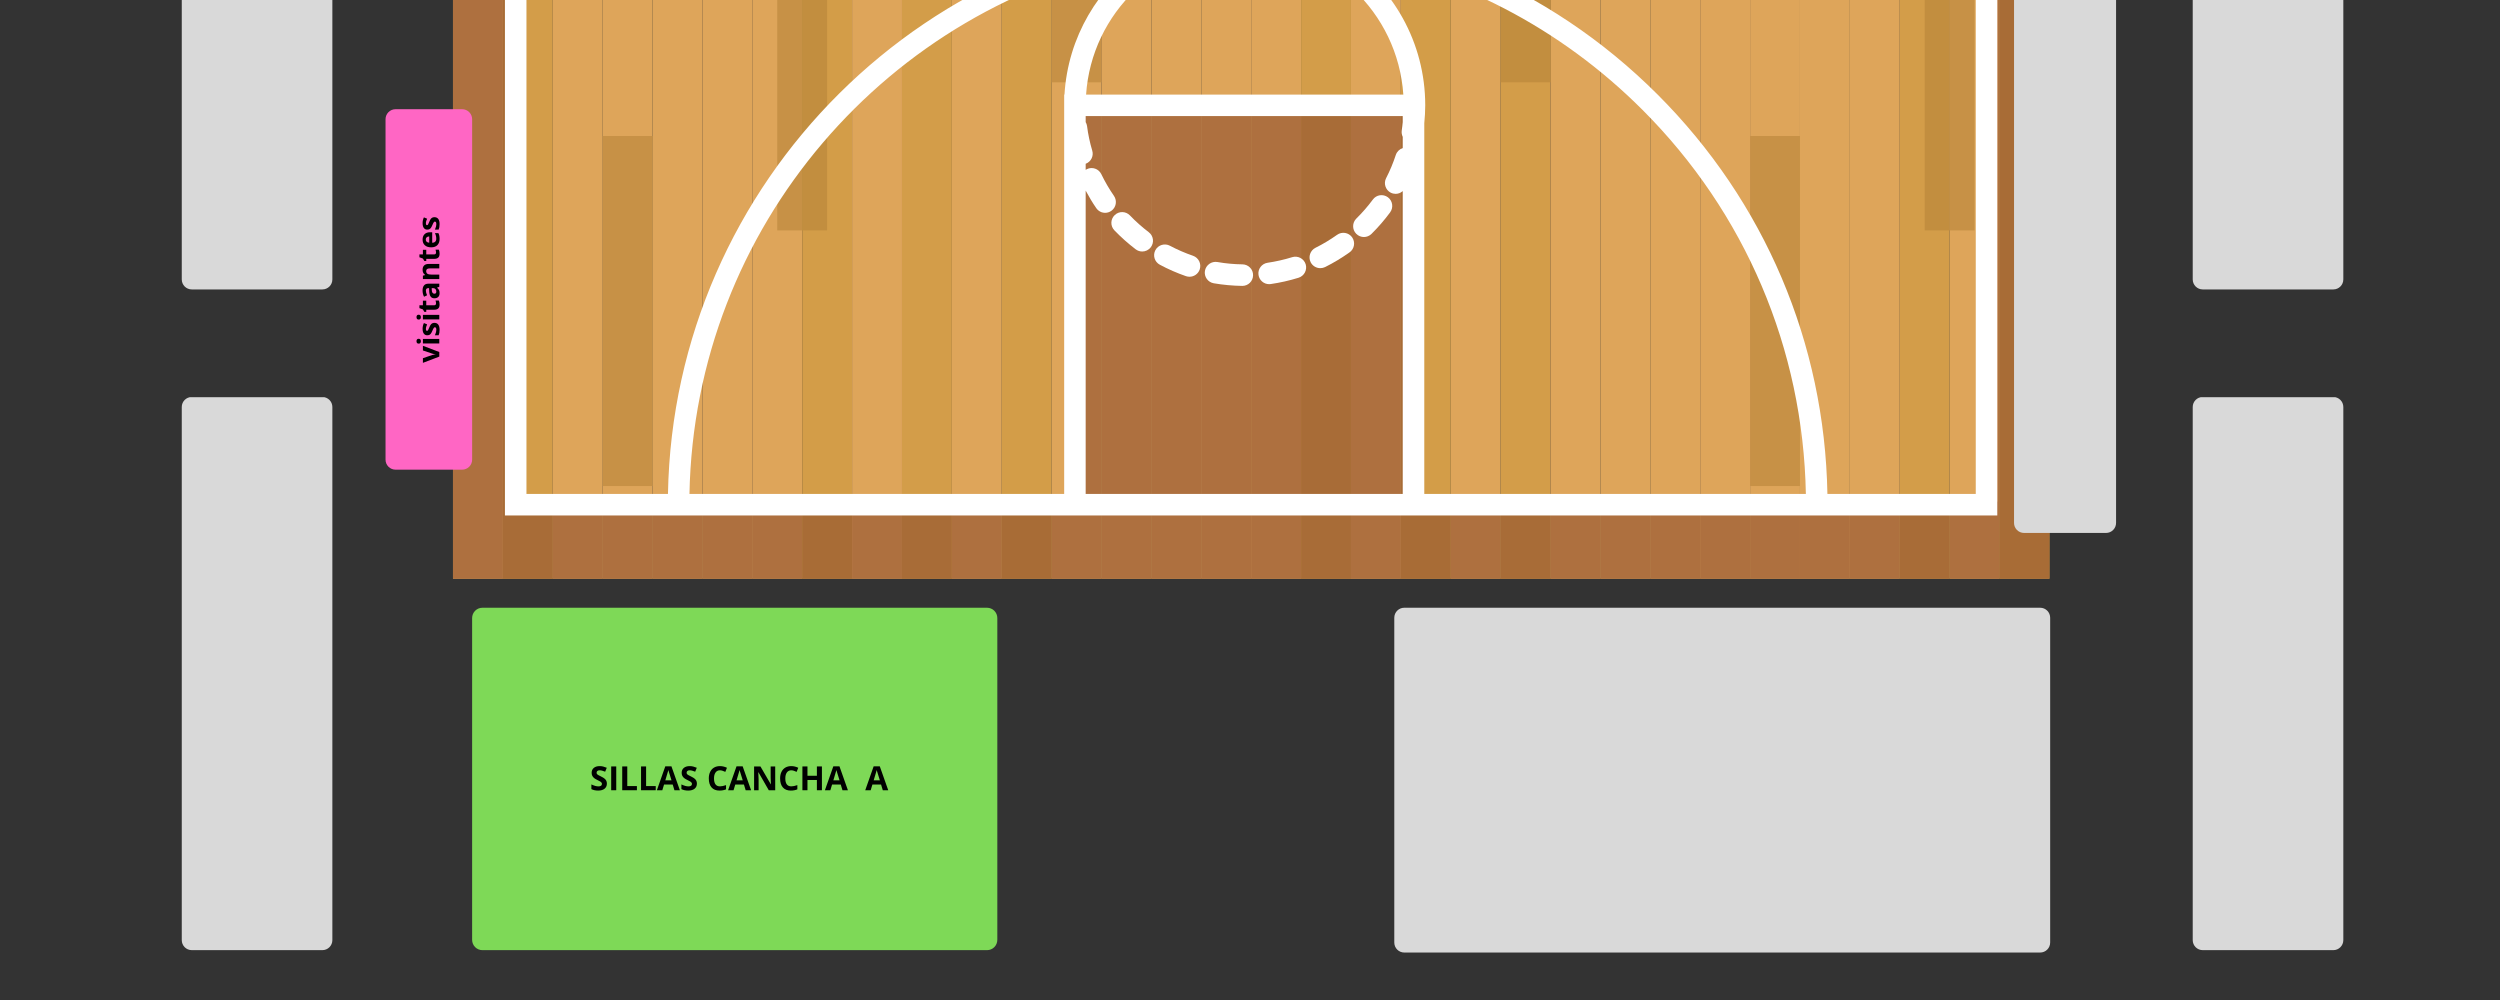 <svg xmlns="http://www.w3.org/2000/svg" xmlns:xlink="http://www.w3.org/1999/xlink" width="2000" zoomAndPan="magnify" viewBox="0 0 1500 600" height="800" preserveAspectRatio="xMidYMid meet" version="1.0"><rect x="0" y="0" width="1500" height="600" fill="#333333" stroke="none"/><defs><g/><clipPath id="0adea069c2"><path d="M 271 0 L 302 0 L 302 347.25 L 271 347.25 Z M 271 0 " clip-rule="nonzero"/></clipPath><clipPath id="a6be315c5e"><path d="M 301 0 L 332 0 L 332 347.25 L 301 347.25 Z M 301 0 " clip-rule="nonzero"/></clipPath><clipPath id="4c2c49a19b"><path d="M 331 0 L 362 0 L 362 347.25 L 331 347.25 Z M 331 0 " clip-rule="nonzero"/></clipPath><clipPath id="3de602b705"><path d="M 361 0 L 392 0 L 392 347.25 L 361 347.25 Z M 361 0 " clip-rule="nonzero"/></clipPath><clipPath id="0b36a48868"><path d="M 391 0 L 422 0 L 422 347.25 L 391 347.25 Z M 391 0 " clip-rule="nonzero"/></clipPath><clipPath id="2d7efd5253"><path d="M 421 0 L 452 0 L 452 347.25 L 421 347.25 Z M 421 0 " clip-rule="nonzero"/></clipPath><clipPath id="a32ed913f8"><path d="M 451 0 L 482 0 L 482 347.25 L 451 347.25 Z M 451 0 " clip-rule="nonzero"/></clipPath><clipPath id="e5afe525b0"><path d="M 481 0 L 512 0 L 512 347.25 L 481 347.25 Z M 481 0 " clip-rule="nonzero"/></clipPath><clipPath id="1c46ee6e7b"><path d="M 511 0 L 542 0 L 542 347.25 L 511 347.25 Z M 511 0 " clip-rule="nonzero"/></clipPath><clipPath id="d9be7ca075"><path d="M 541 0 L 572 0 L 572 347.25 L 541 347.25 Z M 541 0 " clip-rule="nonzero"/></clipPath><clipPath id="cfa5008b2c"><path d="M 571 0 L 602 0 L 602 347.25 L 571 347.25 Z M 571 0 " clip-rule="nonzero"/></clipPath><clipPath id="6d9fea93a6"><path d="M 601 0 L 631 0 L 631 347.25 L 601 347.25 Z M 601 0 " clip-rule="nonzero"/></clipPath><clipPath id="8074e65485"><path d="M 630 0 L 661 0 L 661 347.25 L 630 347.25 Z M 630 0 " clip-rule="nonzero"/></clipPath><clipPath id="2a92e78fc0"><path d="M 660 0 L 691 0 L 691 347.25 L 660 347.25 Z M 660 0 " clip-rule="nonzero"/></clipPath><clipPath id="ce212af132"><path d="M 690 0 L 721 0 L 721 347.25 L 690 347.25 Z M 690 0 " clip-rule="nonzero"/></clipPath><clipPath id="9167905b59"><path d="M 720 0 L 751 0 L 751 347.25 L 720 347.25 Z M 720 0 " clip-rule="nonzero"/></clipPath><clipPath id="d1945533f7"><path d="M 750 0 L 781 0 L 781 347.25 L 750 347.25 Z M 750 0 " clip-rule="nonzero"/></clipPath><clipPath id="ff0457cdda"><path d="M 780 0 L 811 0 L 811 347.25 L 780 347.25 Z M 780 0 " clip-rule="nonzero"/></clipPath><clipPath id="491915b52d"><path d="M 810 0 L 841 0 L 841 347.25 L 810 347.25 Z M 810 0 " clip-rule="nonzero"/></clipPath><clipPath id="2437ac5a5a"><path d="M 840 0 L 871 0 L 871 347.25 L 840 347.25 Z M 840 0 " clip-rule="nonzero"/></clipPath><clipPath id="5b1cd1d347"><path d="M 870 0 L 901 0 L 901 347.25 L 870 347.25 Z M 870 0 " clip-rule="nonzero"/></clipPath><clipPath id="cde860ff55"><path d="M 900 0 L 931 0 L 931 347.25 L 900 347.25 Z M 900 0 " clip-rule="nonzero"/></clipPath><clipPath id="0ea91c6564"><path d="M 930 0 L 961 0 L 961 347.25 L 930 347.25 Z M 930 0 " clip-rule="nonzero"/></clipPath><clipPath id="54ea2c1a4a"><path d="M 960 0 L 991 0 L 991 347.25 L 960 347.25 Z M 960 0 " clip-rule="nonzero"/></clipPath><clipPath id="03cf45ebb0"><path d="M 990 0 L 1021 0 L 1021 347.25 L 990 347.25 Z M 990 0 " clip-rule="nonzero"/></clipPath><clipPath id="0d0062e719"><path d="M 1020 0 L 1051 0 L 1051 347.25 L 1020 347.25 Z M 1020 0 " clip-rule="nonzero"/></clipPath><clipPath id="57d4a8c671"><path d="M 1050 0 L 1080 0 L 1080 347.25 L 1050 347.25 Z M 1050 0 " clip-rule="nonzero"/></clipPath><clipPath id="96043e4927"><path d="M 1079 0 L 1110 0 L 1110 347.25 L 1079 347.25 Z M 1079 0 " clip-rule="nonzero"/></clipPath><clipPath id="92ebeda482"><path d="M 1109 0 L 1140 0 L 1140 347.25 L 1109 347.25 Z M 1109 0 " clip-rule="nonzero"/></clipPath><clipPath id="d57068eeec"><path d="M 1139 0 L 1170 0 L 1170 347.25 L 1139 347.25 Z M 1139 0 " clip-rule="nonzero"/></clipPath><clipPath id="259240b9b4"><path d="M 1169 0 L 1200 0 L 1200 347.25 L 1169 347.25 Z M 1169 0 " clip-rule="nonzero"/></clipPath><clipPath id="88ae6988fa"><path d="M 1199 0 L 1230 0 L 1230 347.25 L 1199 347.25 Z M 1199 0 " clip-rule="nonzero"/></clipPath><clipPath id="696b06ba14"><path d="M 271 0 L 302 0 L 302 347.25 L 271 347.25 Z M 271 0 " clip-rule="nonzero"/></clipPath><clipPath id="21a09ea9ea"><path d="M 301 0 L 332 0 L 332 347.25 L 301 347.25 Z M 301 0 " clip-rule="nonzero"/></clipPath><clipPath id="0e1d4e2e61"><path d="M 331 0 L 362 0 L 362 347.25 L 331 347.25 Z M 331 0 " clip-rule="nonzero"/></clipPath><clipPath id="a3fa71dd46"><path d="M 361 0 L 392 0 L 392 347.25 L 361 347.25 Z M 361 0 " clip-rule="nonzero"/></clipPath><clipPath id="15d9dbb474"><path d="M 391 0 L 422 0 L 422 347.25 L 391 347.25 Z M 391 0 " clip-rule="nonzero"/></clipPath><clipPath id="3d68cb1569"><path d="M 421 0 L 452 0 L 452 347.25 L 421 347.25 Z M 421 0 " clip-rule="nonzero"/></clipPath><clipPath id="261d931d8f"><path d="M 451 0 L 482 0 L 482 347.25 L 451 347.25 Z M 451 0 " clip-rule="nonzero"/></clipPath><clipPath id="f5ef3a96fe"><path d="M 481 0 L 512 0 L 512 347.25 L 481 347.25 Z M 481 0 " clip-rule="nonzero"/></clipPath><clipPath id="ce72d8691e"><path d="M 511 0 L 542 0 L 542 347.25 L 511 347.25 Z M 511 0 " clip-rule="nonzero"/></clipPath><clipPath id="9e6bc8d7b7"><path d="M 541 0 L 572 0 L 572 347.25 L 541 347.25 Z M 541 0 " clip-rule="nonzero"/></clipPath><clipPath id="4e7d76eb82"><path d="M 571 0 L 602 0 L 602 347.25 L 571 347.25 Z M 571 0 " clip-rule="nonzero"/></clipPath><clipPath id="ee1cd713f1"><path d="M 601 0 L 631 0 L 631 347.25 L 601 347.25 Z M 601 0 " clip-rule="nonzero"/></clipPath><clipPath id="cf85c5393a"><path d="M 630 0 L 661 0 L 661 347.25 L 630 347.25 Z M 630 0 " clip-rule="nonzero"/></clipPath><clipPath id="492f2e3726"><path d="M 660 0 L 691 0 L 691 347.25 L 660 347.25 Z M 660 0 " clip-rule="nonzero"/></clipPath><clipPath id="0e58fb93ed"><path d="M 690 0 L 721 0 L 721 347.25 L 690 347.25 Z M 690 0 " clip-rule="nonzero"/></clipPath><clipPath id="275b0eca1a"><path d="M 720 0 L 751 0 L 751 347.25 L 720 347.25 Z M 720 0 " clip-rule="nonzero"/></clipPath><clipPath id="f14ab04b9d"><path d="M 750 0 L 781 0 L 781 347.25 L 750 347.25 Z M 750 0 " clip-rule="nonzero"/></clipPath><clipPath id="4542a0d252"><path d="M 780 0 L 811 0 L 811 347.25 L 780 347.25 Z M 780 0 " clip-rule="nonzero"/></clipPath><clipPath id="0385befe43"><path d="M 810 0 L 841 0 L 841 347.25 L 810 347.25 Z M 810 0 " clip-rule="nonzero"/></clipPath><clipPath id="8eeab53f5f"><path d="M 840 0 L 871 0 L 871 347.25 L 840 347.25 Z M 840 0 " clip-rule="nonzero"/></clipPath><clipPath id="b17bc9efc7"><path d="M 870 0 L 901 0 L 901 347.25 L 870 347.25 Z M 870 0 " clip-rule="nonzero"/></clipPath><clipPath id="16f10e1628"><path d="M 900 0 L 931 0 L 931 347.25 L 900 347.25 Z M 900 0 " clip-rule="nonzero"/></clipPath><clipPath id="7f36ab073b"><path d="M 930 0 L 961 0 L 961 347.25 L 930 347.25 Z M 930 0 " clip-rule="nonzero"/></clipPath><clipPath id="5b674cb1f0"><path d="M 960 0 L 991 0 L 991 347.25 L 960 347.25 Z M 960 0 " clip-rule="nonzero"/></clipPath><clipPath id="77339912b1"><path d="M 990 0 L 1021 0 L 1021 347.25 L 990 347.25 Z M 990 0 " clip-rule="nonzero"/></clipPath><clipPath id="b6e446c86f"><path d="M 1020 0 L 1051 0 L 1051 347.25 L 1020 347.25 Z M 1020 0 " clip-rule="nonzero"/></clipPath><clipPath id="bf67eae8e6"><path d="M 1050 0 L 1080 0 L 1080 347.25 L 1050 347.25 Z M 1050 0 " clip-rule="nonzero"/></clipPath><clipPath id="ff82604c46"><path d="M 1079 0 L 1110 0 L 1110 347.25 L 1079 347.25 Z M 1079 0 " clip-rule="nonzero"/></clipPath><clipPath id="2fae3479fb"><path d="M 1109 0 L 1140 0 L 1140 347.25 L 1109 347.25 Z M 1109 0 " clip-rule="nonzero"/></clipPath><clipPath id="640481f1c8"><path d="M 1139 0 L 1170 0 L 1170 347.25 L 1139 347.25 Z M 1139 0 " clip-rule="nonzero"/></clipPath><clipPath id="482c66b5e9"><path d="M 1169 0 L 1200 0 L 1200 347.25 L 1169 347.25 Z M 1169 0 " clip-rule="nonzero"/></clipPath><clipPath id="541cdb7ace"><path d="M 1199 0 L 1230 0 L 1230 347.25 L 1199 347.25 Z M 1199 0 " clip-rule="nonzero"/></clipPath><clipPath id="f4545cdbab"><path d="M 283.277 364.645 L 598.676 364.645 L 598.676 570.094 L 283.277 570.094 Z M 283.277 364.645 " clip-rule="nonzero"/></clipPath><clipPath id="ae5b37fc21"><path d="M 289.453 364.645 L 592.219 364.645 C 593.855 364.645 595.426 365.293 596.582 366.453 C 597.738 367.609 598.391 369.18 598.391 370.816 L 598.391 563.922 C 598.391 565.559 597.738 567.129 596.582 568.285 C 595.426 569.445 593.855 570.094 592.219 570.094 L 289.453 570.094 C 287.816 570.094 286.246 569.445 285.086 568.285 C 283.93 567.129 283.277 565.559 283.277 563.922 L 283.277 370.816 C 283.277 369.18 283.93 367.609 285.086 366.453 C 286.246 365.293 287.816 364.645 289.453 364.645 Z M 289.453 364.645 " clip-rule="nonzero"/></clipPath><clipPath id="573e2472a0"><path d="M 109.059 238 L 199.418 238 L 199.418 570.086 L 109.059 570.086 Z M 109.059 238 " clip-rule="nonzero"/></clipPath><clipPath id="e3be35c4f3"><path d="M 109.059 564.086 L 109.059 244.199 C 109.059 240.887 111.746 238.199 115.059 238.199 L 193.418 238.199 C 196.734 238.199 199.418 240.887 199.418 244.199 L 199.418 564.086 C 199.418 567.398 196.734 570.086 193.418 570.086 L 115.059 570.086 C 111.746 570.086 109.059 567.398 109.059 564.086 Z M 109.059 564.086 " clip-rule="nonzero"/></clipPath><clipPath id="21658a8a47"><path d="M 231.32 65.441 L 283.281 65.441 L 283.281 281.801 L 231.32 281.801 Z M 231.32 65.441 " clip-rule="nonzero"/></clipPath><clipPath id="cd8362395d"><path d="M 231.32 275.801 L 231.32 71.523 C 231.32 69.934 231.953 68.406 233.078 67.281 C 234.203 66.156 235.73 65.523 237.32 65.523 L 277.281 65.523 C 278.871 65.523 280.398 66.156 281.523 67.281 C 282.648 68.406 283.281 69.934 283.281 71.523 L 283.281 275.801 C 283.281 277.391 282.648 278.918 281.523 280.043 C 280.398 281.168 278.871 281.801 277.281 281.801 L 237.32 281.801 C 235.73 281.801 234.203 281.168 233.078 280.043 C 231.953 278.918 231.32 277.391 231.32 275.801 Z M 231.32 275.801 " clip-rule="nonzero"/></clipPath><clipPath id="aabb94253d"><path d="M 109.059 0 L 199.418 0 L 199.418 173.66 L 109.059 173.66 Z M 109.059 0 " clip-rule="nonzero"/></clipPath><clipPath id="442392721f"><path d="M 109.059 167.66 L 109.059 -12.129 C 109.059 -15.441 111.746 -18.129 115.059 -18.129 L 193.418 -18.129 C 196.734 -18.129 199.418 -15.441 199.418 -12.129 L 199.418 167.66 C 199.418 170.977 196.734 173.66 193.418 173.66 L 115.059 173.66 C 111.746 173.66 109.059 170.977 109.059 167.66 Z M 109.059 167.66 " clip-rule="nonzero"/></clipPath><clipPath id="a827105541"><path d="M 836.574 364.641 L 1230.137 364.641 L 1230.137 571.523 L 836.574 571.523 Z M 836.574 364.641 " clip-rule="nonzero"/></clipPath><clipPath id="930fcc524b"><path d="M 836.574 565.523 L 836.574 370.641 C 836.574 367.324 839.258 364.641 842.574 364.641 L 1224.098 364.641 C 1227.41 364.641 1230.098 367.324 1230.098 370.641 L 1230.098 565.523 C 1230.098 568.836 1227.41 571.523 1224.098 571.523 L 842.574 571.523 C 839.258 571.523 836.574 568.836 836.574 565.523 Z M 836.574 565.523 " clip-rule="nonzero"/></clipPath><clipPath id="db9721a1b1"><path d="M 1208.422 0 L 1269.637 0 L 1269.637 319.766 L 1208.422 319.766 Z M 1208.422 0 " clip-rule="nonzero"/></clipPath><clipPath id="384cc94367"><path d="M 1208.422 313.766 L 1208.422 -51.969 C 1208.422 -53.559 1209.055 -55.086 1210.18 -56.211 C 1211.305 -57.336 1212.832 -57.969 1214.422 -57.969 L 1263.637 -57.969 C 1265.227 -57.969 1266.754 -57.336 1267.879 -56.211 C 1269.004 -55.086 1269.637 -53.559 1269.637 -51.969 L 1269.637 313.766 C 1269.637 315.355 1269.004 316.883 1267.879 318.008 C 1266.754 319.133 1265.227 319.766 1263.637 319.766 L 1214.422 319.766 C 1212.832 319.766 1211.305 319.133 1210.18 318.008 C 1209.055 316.883 1208.422 315.355 1208.422 313.766 Z M 1208.422 313.766 " clip-rule="nonzero"/></clipPath><clipPath id="d10e6badc4"><path d="M 1315.633 238 L 1405.992 238 L 1405.992 570.086 L 1315.633 570.086 Z M 1315.633 238 " clip-rule="nonzero"/></clipPath><clipPath id="62f843cddb"><path d="M 1315.633 564.086 L 1315.633 244.199 C 1315.633 240.887 1318.32 238.199 1321.633 238.199 L 1399.992 238.199 C 1403.305 238.199 1405.992 240.887 1405.992 244.199 L 1405.992 564.086 C 1405.992 567.398 1403.305 570.086 1399.992 570.086 L 1321.633 570.086 C 1318.32 570.086 1315.633 567.398 1315.633 564.086 Z M 1315.633 564.086 " clip-rule="nonzero"/></clipPath><clipPath id="6e345ac938"><path d="M 1315.633 0 L 1405.992 0 L 1405.992 173.66 L 1315.633 173.66 Z M 1315.633 0 " clip-rule="nonzero"/></clipPath><clipPath id="dd621bbd30"><path d="M 1315.633 167.66 L 1315.633 -12.129 C 1315.633 -15.441 1318.32 -18.129 1321.633 -18.129 L 1399.992 -18.129 C 1403.305 -18.129 1405.992 -15.441 1405.992 -12.129 L 1405.992 167.66 C 1405.992 170.977 1403.305 173.66 1399.992 173.66 L 1321.633 173.66 C 1318.32 173.66 1315.633 170.977 1315.633 167.66 Z M 1315.633 167.66 " clip-rule="nonzero"/></clipPath></defs><g clip-path="url(#0adea069c2)"><path fill="#dea55a" d="M 301.734 347.266 L 301.734 -1117.516 L 271.785 -1117.516 L 271.785 347.266 Z M 301.734 347.266 " fill-opacity="1" fill-rule="nonzero"/></g><g clip-path="url(#a6be315c5e)"><path fill="#d39d49" d="M 331.648 347.266 L 331.648 -1117.516 L 301.734 -1117.516 L 301.734 347.266 Z M 331.648 347.266 " fill-opacity="1" fill-rule="nonzero"/></g><g clip-path="url(#4c2c49a19b)"><path fill="#dea55a" d="M 361.598 347.266 L 361.598 -1117.516 L 331.648 -1117.516 L 331.648 347.266 Z M 361.598 347.266 " fill-opacity="1" fill-rule="nonzero"/></g><g clip-path="url(#3de602b705)"><path fill="#dea55a" d="M 391.512 347.266 L 391.512 -1117.516 L 361.598 -1117.516 L 361.598 347.266 Z M 391.512 347.266 " fill-opacity="1" fill-rule="nonzero"/></g><g clip-path="url(#0b36a48868)"><path fill="#dea55a" d="M 421.445 347.266 L 421.445 -1117.516 L 391.512 -1117.516 L 391.512 347.266 Z M 421.445 347.266 " fill-opacity="1" fill-rule="nonzero"/></g><g clip-path="url(#2d7efd5253)"><path fill="#dea55a" d="M 451.375 347.266 L 451.375 -1117.516 L 421.445 -1117.516 L 421.445 347.266 Z M 451.375 347.266 " fill-opacity="1" fill-rule="nonzero"/></g><g clip-path="url(#a32ed913f8)"><path fill="#dea55a" d="M 481.324 347.266 L 481.324 -1117.516 L 451.375 -1117.516 L 451.375 347.266 Z M 481.324 347.266 " fill-opacity="1" fill-rule="nonzero"/></g><g clip-path="url(#e5afe525b0)"><path fill="#d39d48" d="M 511.242 347.266 L 511.242 -1117.516 L 481.324 -1117.516 L 481.324 347.266 Z M 511.242 347.266 " fill-opacity="1" fill-rule="nonzero"/></g><g clip-path="url(#1c46ee6e7b)"><path fill="#dea55a" d="M 541.191 347.266 L 541.191 -1117.516 L 511.242 -1117.516 L 511.242 347.266 Z M 541.191 347.266 " fill-opacity="1" fill-rule="nonzero"/></g><g clip-path="url(#d9be7ca075)"><path fill="#d39d49" d="M 571.121 347.266 L 571.121 -1117.516 L 541.191 -1117.516 L 541.191 347.266 Z M 571.121 347.266 " fill-opacity="1" fill-rule="nonzero"/></g><g clip-path="url(#cfa5008b2c)"><path fill="#dea55a" d="M 601.055 347.266 L 601.055 -1117.516 L 571.121 -1117.516 L 571.121 347.266 Z M 601.055 347.266 " fill-opacity="1" fill-rule="nonzero"/></g><g clip-path="url(#6d9fea93a6)"><path fill="#d39d48" d="M 630.988 347.266 L 630.988 -1117.516 L 601.055 -1117.516 L 601.055 347.266 Z M 630.988 347.266 " fill-opacity="1" fill-rule="nonzero"/></g><g clip-path="url(#8074e65485)"><path fill="#dea55a" d="M 660.902 347.266 L 660.902 -1117.516 L 630.988 -1117.516 L 630.988 347.266 Z M 660.902 347.266 " fill-opacity="1" fill-rule="nonzero"/></g><g clip-path="url(#2a92e78fc0)"><path fill="#dea55a" d="M 690.852 347.266 L 690.852 -1117.516 L 660.902 -1117.516 L 660.902 347.266 Z M 690.852 347.266 " fill-opacity="1" fill-rule="nonzero"/></g><g clip-path="url(#ce212af132)"><path fill="#dea55a" d="M 720.785 347.266 L 720.785 -1117.516 L 690.852 -1117.516 L 690.852 347.266 Z M 720.785 347.266 " fill-opacity="1" fill-rule="nonzero"/></g><g clip-path="url(#9167905b59)"><path fill="#dea55a" d="M 750.715 347.266 L 750.715 -1117.516 L 720.785 -1117.516 L 720.785 347.266 Z M 750.715 347.266 " fill-opacity="1" fill-rule="nonzero"/></g><g clip-path="url(#d1945533f7)"><path fill="#dea55a" d="M 780.648 347.266 L 780.648 -1117.516 L 750.715 -1117.516 L 750.715 347.266 Z M 780.648 347.266 " fill-opacity="1" fill-rule="nonzero"/></g><g clip-path="url(#ff0457cdda)"><path fill="#d39d49" d="M 810.578 347.266 L 810.578 -1117.516 L 780.648 -1117.516 L 780.648 347.266 Z M 810.578 347.266 " fill-opacity="1" fill-rule="nonzero"/></g><g clip-path="url(#491915b52d)"><path fill="#dea55a" d="M 840.512 347.266 L 840.512 -1117.516 L 810.578 -1117.516 L 810.578 347.266 Z M 840.512 347.266 " fill-opacity="1" fill-rule="nonzero"/></g><g clip-path="url(#2437ac5a5a)"><path fill="#d39d48" d="M 870.445 347.266 L 870.445 -1117.516 L 840.512 -1117.516 L 840.512 347.266 Z M 870.445 347.266 " fill-opacity="1" fill-rule="nonzero"/></g><g clip-path="url(#5b1cd1d347)"><path fill="#dea55a" d="M 900.375 347.266 L 900.375 -1117.516 L 870.445 -1117.516 L 870.445 347.266 Z M 900.375 347.266 " fill-opacity="1" fill-rule="nonzero"/></g><g clip-path="url(#cde860ff55)"><path fill="#d39d49" d="M 930.324 347.266 L 930.324 -1117.516 L 900.375 -1117.516 L 900.375 347.266 Z M 930.324 347.266 " fill-opacity="1" fill-rule="nonzero"/></g><g clip-path="url(#0ea91c6564)"><path fill="#dea55a" d="M 960.258 347.266 L 960.258 -1117.516 L 930.324 -1117.516 L 930.324 347.266 Z M 960.258 347.266 " fill-opacity="1" fill-rule="nonzero"/></g><g clip-path="url(#54ea2c1a4a)"><path fill="#dea55a" d="M 990.191 347.266 L 990.191 -1117.516 L 960.258 -1117.516 L 960.258 347.266 Z M 990.191 347.266 " fill-opacity="1" fill-rule="nonzero"/></g><g clip-path="url(#03cf45ebb0)"><path fill="#dea55a" d="M 1020.121 347.266 L 1020.121 -1117.516 L 990.191 -1117.516 L 990.191 347.266 Z M 1020.121 347.266 " fill-opacity="1" fill-rule="nonzero"/></g><g clip-path="url(#0d0062e719)"><path fill="#dea55a" d="M 1050.055 347.266 L 1050.055 -1117.516 L 1020.121 -1117.516 L 1020.121 347.266 Z M 1050.055 347.266 " fill-opacity="1" fill-rule="nonzero"/></g><g clip-path="url(#57d4a8c671)"><path fill="#dea55a" d="M 1079.984 347.266 L 1079.984 -1117.516 L 1050.055 -1117.516 L 1050.055 347.266 Z M 1079.984 347.266 " fill-opacity="1" fill-rule="nonzero"/></g><g clip-path="url(#96043e4927)"><path fill="#dea55a" d="M 1109.918 347.266 L 1109.918 -1117.516 L 1079.984 -1117.516 L 1079.984 347.266 Z M 1109.918 347.266 " fill-opacity="1" fill-rule="nonzero"/></g><g clip-path="url(#92ebeda482)"><path fill="#dea55a" d="M 1139.852 347.266 L 1139.852 -1117.516 L 1109.918 -1117.516 L 1109.918 347.266 Z M 1139.852 347.266 " fill-opacity="1" fill-rule="nonzero"/></g><g clip-path="url(#d57068eeec)"><path fill="#d39d49" d="M 1169.781 347.266 L 1169.781 -1117.516 L 1139.852 -1117.516 L 1139.852 347.266 Z M 1169.781 347.266 " fill-opacity="1" fill-rule="nonzero"/></g><g clip-path="url(#259240b9b4)"><path fill="#dea55a" d="M 1199.715 347.266 L 1199.715 -1117.516 L 1169.781 -1117.516 L 1169.781 347.266 Z M 1199.715 347.266 " fill-opacity="1" fill-rule="nonzero"/></g><g clip-path="url(#88ae6988fa)"><path fill="#d39d48" d="M 1229.648 347.266 L 1229.648 -1117.516 L 1199.715 -1117.516 L 1199.715 347.266 Z M 1229.648 347.266 " fill-opacity="1" fill-rule="nonzero"/></g><path fill="#c79146" d="M 481.324 138.242 L 481.324 -71.82 L 466.344 -71.82 L 466.344 138.242 Z M 481.324 138.242 " fill-opacity="1" fill-rule="nonzero"/><path fill="#c28e3f" d="M 496.273 138.242 L 496.273 -71.82 L 481.324 -71.82 L 481.324 138.242 Z M 496.273 138.242 " fill-opacity="1" fill-rule="nonzero"/><path fill="#c28e3f" d="M 1169.781 138.242 L 1169.781 -71.82 L 1154.816 -71.82 L 1154.816 138.242 Z M 1169.781 138.242 " fill-opacity="1" fill-rule="nonzero"/><path fill="#c79146" d="M 1184.75 138.242 L 1184.75 -71.82 L 1169.781 -71.82 L 1169.781 138.242 Z M 1184.75 138.242 " fill-opacity="1" fill-rule="nonzero"/><path fill="#c79146" d="M 391.512 291.629 L 391.512 81.598 L 361.598 81.598 L 361.598 291.629 Z M 391.512 291.629 " fill-opacity="1" fill-rule="nonzero"/><path fill="#c79146" d="M 1079.984 291.629 L 1079.984 81.598 L 1050.055 81.598 L 1050.055 291.629 Z M 1079.984 291.629 " fill-opacity="1" fill-rule="nonzero"/><path fill="#c28e3f" d="M 930.324 49.391 L 930.324 -148.379 L 900.375 -148.379 L 900.375 49.391 Z M 930.324 49.391 " fill-opacity="1" fill-rule="nonzero"/><path fill="#c79146" d="M 660.902 49.391 L 660.902 -148.379 L 630.988 -148.379 L 630.988 49.391 Z M 660.902 49.391 " fill-opacity="1" fill-rule="nonzero"/><g clip-path="url(#696b06ba14)"><path fill="#ae703f" d="M 301.734 347.266 L 301.734 -1117.516 L 271.785 -1117.516 L 271.785 347.266 Z M 301.734 347.266 " fill-opacity="1" fill-rule="nonzero"/></g><g clip-path="url(#21a09ea9ea)"><path fill="#a86c37" d="M 331.648 -1117.516 L 331.648 -1070.859 L 302.992 -1070.859 L 302.992 300.945 L 331.648 300.945 L 331.648 347.266 L 301.734 347.266 L 301.734 -1117.516 L 331.648 -1117.516 " fill-opacity="1" fill-rule="nonzero"/></g><g clip-path="url(#0e1d4e2e61)"><path fill="#ae703f" d="M 361.598 -1117.516 L 361.598 -1070.859 L 331.648 -1070.859 L 331.648 -1117.516 L 361.598 -1117.516 M 361.598 300.945 L 361.598 347.266 L 331.648 347.266 L 331.648 300.945 L 361.598 300.945 " fill-opacity="1" fill-rule="nonzero"/></g><g clip-path="url(#a3fa71dd46)"><path fill="#ae703f" d="M 391.512 -1117.516 L 391.512 -1070.859 L 361.598 -1070.859 L 361.598 -1117.516 L 391.512 -1117.516 M 391.512 300.945 L 391.512 347.266 L 361.598 347.266 L 361.598 300.945 L 391.512 300.945 " fill-opacity="1" fill-rule="nonzero"/></g><g clip-path="url(#15d9dbb474)"><path fill="#ae703f" d="M 421.445 -1117.516 L 421.445 -1070.859 L 391.512 -1070.859 L 391.512 -1117.516 L 421.445 -1117.516 M 421.445 300.945 L 421.445 347.266 L 391.512 347.266 L 391.512 300.945 L 421.445 300.945 " fill-opacity="1" fill-rule="nonzero"/></g><g clip-path="url(#3d68cb1569)"><path fill="#ae703f" d="M 451.375 -1117.516 L 451.375 -1070.859 L 421.445 -1070.859 L 421.445 -1117.516 L 451.375 -1117.516 M 451.375 300.945 L 451.375 347.266 L 421.445 347.266 L 421.445 300.945 L 451.375 300.945 " fill-opacity="1" fill-rule="nonzero"/></g><g clip-path="url(#261d931d8f)"><path fill="#ae703f" d="M 481.324 -1117.516 L 481.324 -1070.859 L 451.375 -1070.859 L 451.375 -1117.516 L 481.324 -1117.516 M 481.324 300.945 L 481.324 347.266 L 451.375 347.266 L 451.375 300.945 L 481.324 300.945 " fill-opacity="1" fill-rule="nonzero"/></g><g clip-path="url(#f5ef3a96fe)"><path fill="#a86c36" d="M 511.242 -1117.516 L 511.242 -1070.859 L 481.324 -1070.859 L 481.324 -1117.516 L 511.242 -1117.516 M 511.242 300.945 L 511.242 347.266 L 481.324 347.266 L 481.324 300.945 L 511.242 300.945 " fill-opacity="1" fill-rule="nonzero"/></g><g clip-path="url(#ce72d8691e)"><path fill="#ae703f" d="M 541.191 -1117.516 L 541.191 -1070.859 L 511.242 -1070.859 L 511.242 -1117.516 L 541.191 -1117.516 M 541.191 300.945 L 541.191 347.266 L 511.242 347.266 L 511.242 300.945 L 541.191 300.945 " fill-opacity="1" fill-rule="nonzero"/></g><g clip-path="url(#9e6bc8d7b7)"><path fill="#a86c37" d="M 571.121 -1117.516 L 571.121 -1070.859 L 541.191 -1070.859 L 541.191 -1117.516 L 571.121 -1117.516 M 571.121 300.945 L 571.121 347.266 L 541.191 347.266 L 541.191 300.945 L 571.121 300.945 " fill-opacity="1" fill-rule="nonzero"/></g><g clip-path="url(#4e7d76eb82)"><path fill="#ae703f" d="M 601.055 -1117.516 L 601.055 -1070.859 L 571.121 -1070.859 L 571.121 -1117.516 L 601.055 -1117.516 M 601.055 300.945 L 601.055 347.266 L 571.121 347.266 L 571.121 300.945 L 601.055 300.945 " fill-opacity="1" fill-rule="nonzero"/></g><g clip-path="url(#ee1cd713f1)"><path fill="#a86c36" d="M 630.988 -1117.516 L 630.988 -1070.859 L 601.055 -1070.859 L 601.055 -1117.516 L 630.988 -1117.516 M 630.988 300.945 L 630.988 347.266 L 601.055 347.266 L 601.055 300.945 L 630.988 300.945 " fill-opacity="1" fill-rule="nonzero"/></g><g clip-path="url(#cf85c5393a)"><path fill="#ae703f" d="M 660.902 -1117.516 L 660.902 -1070.859 L 630.988 -1070.859 L 630.988 -1117.516 L 660.902 -1117.516 M 660.902 300.945 L 660.902 347.266 L 630.988 347.266 L 630.988 300.945 L 660.902 300.945 " fill-opacity="1" fill-rule="nonzero"/></g><g clip-path="url(#492f2e3726)"><path fill="#ae703f" d="M 690.852 -1117.516 L 690.852 -1070.859 L 660.902 -1070.859 L 660.902 -1117.516 L 690.852 -1117.516 M 690.852 300.945 L 690.852 347.266 L 660.902 347.266 L 660.902 300.945 L 690.852 300.945 " fill-opacity="1" fill-rule="nonzero"/></g><g clip-path="url(#0e58fb93ed)"><path fill="#ae703f" d="M 720.785 -1117.516 L 720.785 -1070.859 L 690.852 -1070.859 L 690.852 -1117.516 L 720.785 -1117.516 M 720.785 300.945 L 720.785 347.266 L 690.852 347.266 L 690.852 300.945 L 720.785 300.945 " fill-opacity="1" fill-rule="nonzero"/></g><g clip-path="url(#275b0eca1a)"><path fill="#ae703f" d="M 750.715 -1117.516 L 750.715 -1070.859 L 720.785 -1070.859 L 720.785 -1117.516 L 750.715 -1117.516 M 750.715 300.945 L 750.715 347.266 L 720.785 347.266 L 720.785 300.945 L 750.715 300.945 " fill-opacity="1" fill-rule="nonzero"/></g><g clip-path="url(#f14ab04b9d)"><path fill="#ae703f" d="M 780.648 -1117.516 L 780.648 -1070.859 L 750.715 -1070.859 L 750.715 -1117.516 L 780.648 -1117.516 M 780.648 300.945 L 780.648 347.266 L 750.715 347.266 L 750.715 300.945 L 780.648 300.945 " fill-opacity="1" fill-rule="nonzero"/></g><g clip-path="url(#4542a0d252)"><path fill="#a86c37" d="M 810.578 -1117.516 L 810.578 -1070.859 L 780.648 -1070.859 L 780.648 -1117.516 L 810.578 -1117.516 M 810.578 300.945 L 810.578 347.266 L 780.648 347.266 L 780.648 300.945 L 810.578 300.945 " fill-opacity="1" fill-rule="nonzero"/></g><g clip-path="url(#0385befe43)"><path fill="#ae703f" d="M 840.512 -1117.516 L 840.512 -1070.859 L 810.578 -1070.859 L 810.578 -1117.516 L 840.512 -1117.516 M 840.512 300.945 L 840.512 347.266 L 810.578 347.266 L 810.578 300.945 L 840.512 300.945 " fill-opacity="1" fill-rule="nonzero"/></g><g clip-path="url(#8eeab53f5f)"><path fill="#a86c36" d="M 870.445 -1117.516 L 870.445 -1070.859 L 840.512 -1070.859 L 840.512 -1117.516 L 870.445 -1117.516 M 870.445 300.945 L 870.445 347.266 L 840.512 347.266 L 840.512 300.945 L 870.445 300.945 " fill-opacity="1" fill-rule="nonzero"/></g><g clip-path="url(#b17bc9efc7)"><path fill="#ae703f" d="M 900.375 -1117.516 L 900.375 -1070.859 L 870.445 -1070.859 L 870.445 -1117.516 L 900.375 -1117.516 M 900.375 300.945 L 900.375 347.266 L 870.445 347.266 L 870.445 300.945 L 900.375 300.945 " fill-opacity="1" fill-rule="nonzero"/></g><g clip-path="url(#16f10e1628)"><path fill="#a86c37" d="M 930.324 -1117.516 L 930.324 -1070.859 L 900.375 -1070.859 L 900.375 -1117.516 L 930.324 -1117.516 M 930.324 300.945 L 930.324 347.266 L 900.375 347.266 L 900.375 300.945 L 930.324 300.945 " fill-opacity="1" fill-rule="nonzero"/></g><g clip-path="url(#7f36ab073b)"><path fill="#ae703f" d="M 960.258 -1117.516 L 960.258 -1070.859 L 930.324 -1070.859 L 930.324 -1117.516 L 960.258 -1117.516 M 960.258 300.945 L 960.258 347.266 L 930.324 347.266 L 930.324 300.945 L 960.258 300.945 " fill-opacity="1" fill-rule="nonzero"/></g><g clip-path="url(#5b674cb1f0)"><path fill="#ae703f" d="M 990.191 -1117.516 L 990.191 -1070.859 L 960.258 -1070.859 L 960.258 -1117.516 L 990.191 -1117.516 M 990.191 300.945 L 990.191 347.266 L 960.258 347.266 L 960.258 300.945 L 990.191 300.945 " fill-opacity="1" fill-rule="nonzero"/></g><g clip-path="url(#77339912b1)"><path fill="#ae703f" d="M 1020.121 -1117.516 L 1020.121 -1070.859 L 990.191 -1070.859 L 990.191 -1117.516 L 1020.121 -1117.516 M 1020.121 300.945 L 1020.121 347.266 L 990.191 347.266 L 990.191 300.945 L 1020.121 300.945 " fill-opacity="1" fill-rule="nonzero"/></g><g clip-path="url(#b6e446c86f)"><path fill="#ae703f" d="M 1050.055 -1117.516 L 1050.055 -1070.859 L 1020.121 -1070.859 L 1020.121 -1117.516 L 1050.055 -1117.516 M 1050.055 300.945 L 1050.055 347.266 L 1020.121 347.266 L 1020.121 300.945 L 1050.055 300.945 " fill-opacity="1" fill-rule="nonzero"/></g><g clip-path="url(#bf67eae8e6)"><path fill="#ae703f" d="M 1079.984 -1117.516 L 1079.984 -1070.859 L 1050.055 -1070.859 L 1050.055 -1117.516 L 1079.984 -1117.516 M 1079.984 300.945 L 1079.984 347.266 L 1050.055 347.266 L 1050.055 300.945 L 1079.984 300.945 " fill-opacity="1" fill-rule="nonzero"/></g><g clip-path="url(#ff82604c46)"><path fill="#ae703f" d="M 1109.918 -1117.516 L 1109.918 -1070.859 L 1079.984 -1070.859 L 1079.984 -1117.516 L 1109.918 -1117.516 M 1109.918 300.945 L 1109.918 347.266 L 1079.984 347.266 L 1079.984 300.945 L 1109.918 300.945 " fill-opacity="1" fill-rule="nonzero"/></g><g clip-path="url(#2fae3479fb)"><path fill="#ae703f" d="M 1139.852 -1117.516 L 1139.852 -1070.859 L 1109.918 -1070.859 L 1109.918 -1117.516 L 1139.852 -1117.516 M 1139.852 300.945 L 1139.852 347.266 L 1109.918 347.266 L 1109.918 300.945 L 1139.852 300.945 " fill-opacity="1" fill-rule="nonzero"/></g><g clip-path="url(#640481f1c8)"><path fill="#a86c37" d="M 1169.781 -1117.516 L 1169.781 -1070.859 L 1139.852 -1070.859 L 1139.852 -1117.516 L 1169.781 -1117.516 M 1169.781 300.945 L 1169.781 347.266 L 1139.852 347.266 L 1139.852 300.945 L 1169.781 300.945 " fill-opacity="1" fill-rule="nonzero"/></g><g clip-path="url(#482c66b5e9)"><path fill="#ae703f" d="M 1199.715 -1117.516 L 1199.715 347.266 L 1169.781 347.266 L 1169.781 300.945 L 1198.422 300.945 L 1198.422 -1070.859 L 1169.781 -1070.859 L 1169.781 -1117.516 L 1199.715 -1117.516 " fill-opacity="1" fill-rule="nonzero"/></g><g clip-path="url(#541cdb7ace)"><path fill="#a86c36" d="M 1229.648 347.266 L 1229.648 -1117.516 L 1199.715 -1117.516 L 1199.715 347.266 Z M 1229.648 347.266 " fill-opacity="1" fill-rule="nonzero"/></g><path fill="#ae703f" d="M 660.902 300.945 L 660.902 65.418 L 645.953 65.418 L 645.953 300.945 Z M 660.902 300.945 " fill-opacity="1" fill-rule="nonzero"/><path fill="#ae703f" d="M 690.852 300.945 L 690.852 65.418 L 660.902 65.418 L 660.902 300.945 Z M 690.852 300.945 " fill-opacity="1" fill-rule="nonzero"/><path fill="#ae703f" d="M 720.785 300.945 L 720.785 65.418 L 690.852 65.418 L 690.852 300.945 Z M 720.785 300.945 " fill-opacity="1" fill-rule="nonzero"/><path fill="#ae703f" d="M 750.715 300.945 L 750.715 65.418 L 720.785 65.418 L 720.785 300.945 Z M 750.715 300.945 " fill-opacity="1" fill-rule="nonzero"/><path fill="#ae703f" d="M 780.648 300.945 L 780.648 65.418 L 750.715 65.418 L 750.715 300.945 Z M 780.648 300.945 " fill-opacity="1" fill-rule="nonzero"/><path fill="#a86c37" d="M 810.578 300.945 L 810.578 65.418 L 780.648 65.418 L 780.648 300.945 Z M 810.578 300.945 " fill-opacity="1" fill-rule="nonzero"/><path fill="#ae703f" d="M 840.512 300.945 L 840.512 65.418 L 810.578 65.418 L 810.578 300.945 Z M 840.512 300.945 " fill-opacity="1" fill-rule="nonzero"/><path fill="#a86c36" d="M 851.543 300.945 L 851.543 65.418 L 840.512 65.418 L 840.512 300.945 Z M 851.543 300.945 " fill-opacity="1" fill-rule="nonzero"/><path fill="#ffffff" d="M 1096.449 296.371 C 1094.816 205.836 1058.816 120.988 994.613 56.773 C 928.914 -8.953 841.539 -45.129 748.613 -45.129 L 746.812 -45.129 C 746.207 -45.129 745.586 -45.113 744.965 -45.113 C 556.965 -43.16 404.207 108.695 400.777 296.371 L 315.875 296.371 L 315.875 -378.727 L 565.27 -378.727 C 568.684 -279.363 650.512 -199.59 750.664 -199.59 C 850.805 -199.59 932.645 -279.363 936.059 -378.727 L 1185.457 -378.727 L 1185.457 296.371 Z M 638.688 56.742 L 638.504 56.742 L 638.504 296.371 L 413.676 296.371 C 416.738 135.941 533.051 2.77 685.875 -26.309 C 658.953 -7.91 640.738 22.281 638.688 56.742 Z M 854.57 73.945 C 854.906 70.379 855.141 66.797 855.141 63.199 C 855.141 25.406 835.688 -7.91 806.273 -27.301 C 873.824 -15.645 936.027 16.445 985.48 65.906 C 1047.23 127.664 1081.887 209.301 1083.52 296.371 L 854.57 296.371 Z M 651.402 114.359 C 653.352 117.992 655.453 121.559 657.773 124.906 C 659.035 126.723 661.055 127.699 663.09 127.699 C 664.348 127.699 665.645 127.312 666.754 126.539 C 669.695 124.504 670.402 120.484 668.387 117.539 C 665.527 113.418 662.969 109.012 660.785 104.504 C 659.238 101.277 655.371 99.93 652.176 101.461 L 651.402 101.934 L 651.402 98.266 C 654.562 97.09 656.328 93.676 655.352 90.395 C 653.922 85.602 652.863 80.641 652.227 75.629 C 652.109 74.77 651.82 73.98 651.402 73.258 L 651.402 69.656 L 841.641 69.656 L 841.641 73.273 C 841.469 74.957 841.301 76.621 841.035 78.27 C 840.848 79.633 841.066 80.961 841.641 82.121 L 841.641 88.848 C 839.738 89.469 838.176 90.934 837.484 92.953 C 835.922 97.727 833.973 102.422 831.668 106.895 C 830.035 110.039 831.281 113.957 834.441 115.605 C 835.383 116.078 836.41 116.312 837.402 116.312 C 838.98 116.312 840.445 115.707 841.641 114.664 L 841.641 296.371 L 651.402 296.371 Z M 747.438 -32.195 C 797.598 -31.875 838.664 7.344 841.992 56.742 L 651.652 56.742 C 654.949 7.73 695.41 -31.219 744.965 -32.164 C 745.805 -32.18 746.613 -32.195 747.438 -32.195 Z M 795.395 -391.641 C 792.25 -413.559 773.449 -430.426 750.664 -430.426 C 727.879 -430.426 709.098 -413.559 705.934 -391.641 L 578.184 -391.641 C 581.617 -483.875 657.641 -557.859 750.664 -557.859 C 843.691 -557.859 919.73 -483.875 923.129 -391.641 Z M 705.934 -378.727 C 709.098 -356.793 727.879 -339.941 750.664 -339.941 C 773.449 -339.941 792.25 -356.793 795.395 -378.727 L 923.129 -378.727 C 919.73 -286.492 843.691 -212.508 750.664 -212.508 C 657.641 -212.508 581.617 -286.492 578.184 -378.727 Z M 400.777 -1066.738 C 404.227 -877.832 558.93 -725.238 748.613 -725.238 C 749 -725.238 749.402 -725.254 749.789 -725.254 L 750.395 -725.238 C 751 -725.238 751.59 -725.273 752.195 -725.273 C 940.246 -727.191 1093 -879.027 1096.449 -1066.738 L 1185.457 -1066.738 L 1185.457 -391.641 L 936.059 -391.641 C 932.645 -490.988 850.805 -570.777 750.664 -570.777 C 650.512 -570.777 568.684 -490.988 565.27 -391.641 L 315.875 -391.641 L 315.875 -1066.738 Z M 858.504 -827.109 L 858.707 -827.109 L 858.707 -1066.738 L 1083.52 -1066.738 C 1080.457 -906.309 964.141 -773.137 811.371 -744.074 C 838.258 -762.457 856.453 -792.633 858.504 -827.109 Z M 642.676 -843.508 C 642.539 -843.07 642.438 -842.617 642.406 -842.145 C 642.188 -839.32 642.07 -836.441 642.07 -833.586 C 642.07 -795.828 661.473 -762.574 690.816 -743.168 C 535.59 -770.277 416.77 -904.574 413.676 -1066.738 L 642.676 -1066.738 Z M 845.809 -879.062 C 844.547 -879.348 843.219 -879.23 841.957 -878.707 C 838.664 -877.348 837.133 -873.578 838.496 -870.25 C 840.395 -865.676 841.957 -860.898 843.137 -856.07 C 843.523 -854.422 844.516 -853.109 845.809 -852.254 L 845.809 -843.625 C 845.559 -842.836 845.422 -842.012 845.508 -841.137 L 845.559 -840.043 L 655.59 -840.043 L 655.59 -852.59 C 656.562 -853.43 657.285 -854.574 657.625 -855.918 C 658.801 -860.762 660.332 -865.555 662.246 -870.148 C 663.609 -873.426 662.062 -877.227 658.766 -878.59 C 657.723 -879.027 656.633 -879.129 655.59 -879.027 L 655.59 -1066.738 L 845.809 -1066.738 Z M 749.809 -738.172 C 699.629 -738.457 658.547 -777.695 655.219 -827.109 L 845.559 -827.109 C 842.262 -778.082 801.801 -739.113 752.18 -738.188 C 751.371 -738.188 750.598 -738.172 749.809 -738.172 Z M 302.961 -1079.672 L 302.961 309.289 L 1198.371 309.289 L 1198.371 -1079.672 L 302.961 -1079.672 " fill-opacity="1" fill-rule="nonzero"/><path fill="#ffffff" d="M 802.238 140.902 C 798.137 143.812 793.797 146.434 789.293 148.672 C 786.113 150.27 784.816 154.137 786.398 157.348 C 787.543 159.602 789.828 160.898 792.184 160.898 C 793.16 160.898 794.133 160.68 795.059 160.242 C 800.172 157.688 805.113 154.711 809.758 151.395 C 812.664 149.328 813.32 145.289 811.27 142.383 C 809.184 139.473 805.148 138.816 802.238 140.902 " fill-opacity="1" fill-rule="nonzero"/><path fill="#ffffff" d="M 832.742 118.363 C 829.852 116.227 825.797 116.852 823.715 119.727 C 820.719 123.781 817.391 127.613 813.793 131.145 C 811.27 133.652 811.234 137.758 813.742 140.277 C 815.004 141.574 816.684 142.211 818.348 142.211 C 819.98 142.211 821.609 141.59 822.871 140.363 C 826.941 136.344 830.707 131.988 834.105 127.379 C 836.191 124.504 835.586 120.465 832.742 118.363 " fill-opacity="1" fill-rule="nonzero"/><path fill="#ffffff" d="M 775.301 154.305 C 770.508 155.801 765.547 156.914 760.586 157.652 C 757.039 158.156 754.582 161.438 755.105 164.953 C 755.559 168.164 758.316 170.5 761.477 170.5 L 762.418 170.434 C 768.086 169.609 773.703 168.332 779.133 166.648 C 782.547 165.574 784.449 161.957 783.406 158.543 C 782.328 155.145 778.695 153.246 775.301 154.305 " fill-opacity="1" fill-rule="nonzero"/><path fill="#ffffff" d="M 745.484 158.609 C 740.457 158.543 735.379 158.09 730.453 157.215 C 726.922 156.609 723.59 158.98 722.953 162.496 C 722.363 166.012 724.719 169.34 728.234 169.965 C 733.832 170.922 739.582 171.445 745.316 171.543 L 745.402 171.543 C 748.934 171.543 751.809 168.703 751.844 165.172 C 751.926 161.605 749.051 158.66 745.484 158.609 " fill-opacity="1" fill-rule="nonzero"/><path fill="#ffffff" d="M 715.824 153.465 C 711.082 151.832 706.406 149.816 701.949 147.445 C 698.82 145.762 694.902 146.957 693.223 150.102 C 691.559 153.246 692.734 157.148 695.895 158.828 C 700.926 161.539 706.223 163.84 711.617 165.707 C 712.309 165.945 713.031 166.043 713.719 166.043 C 716.41 166.043 718.898 164.363 719.824 161.688 C 720.984 158.309 719.188 154.641 715.824 153.465 " fill-opacity="1" fill-rule="nonzero"/><path fill="#ffffff" d="M 689.238 139.305 C 685.234 136.258 681.434 132.879 677.953 129.246 C 675.48 126.672 671.395 126.57 668.824 129.062 C 666.234 131.531 666.148 135.602 668.621 138.191 C 672.59 142.312 676.895 146.148 681.434 149.598 C 682.594 150.473 683.973 150.906 685.352 150.906 C 687.285 150.906 689.219 150.016 690.48 148.336 C 692.652 145.508 692.078 141.457 689.238 139.305 " fill-opacity="1" fill-rule="nonzero"/><g clip-path="url(#f4545cdbab)"><g clip-path="url(#ae5b37fc21)"><path fill="#7ed957" d="M 283.277 364.645 L 598.676 364.645 L 598.676 570.094 L 283.277 570.094 Z M 283.277 364.645 " fill-opacity="1" fill-rule="nonzero"/></g></g><g fill="#000000" fill-opacity="1"><g transform="translate(348.705, 474.144)"><g/></g></g><g fill="#000000" fill-opacity="1"><g transform="translate(353.908, 474.144)"><g><path d="M 10.219 -3.969 C 10.219 -2.676 9.754 -1.656 8.828 -0.906 C 7.898 -0.164 6.613 0.203 4.969 0.203 C 3.438 0.203 2.086 -0.086 0.922 -0.672 L 0.922 -3.484 C 1.879 -3.047 2.691 -2.738 3.359 -2.562 C 4.023 -2.395 4.641 -2.312 5.203 -2.312 C 5.859 -2.312 6.363 -2.438 6.719 -2.688 C 7.07 -2.938 7.25 -3.312 7.25 -3.812 C 7.25 -4.094 7.172 -4.344 7.016 -4.562 C 6.859 -4.781 6.629 -4.988 6.328 -5.188 C 6.023 -5.395 5.41 -5.719 4.484 -6.156 C 3.609 -6.57 2.953 -6.969 2.516 -7.344 C 2.078 -7.719 1.727 -8.156 1.469 -8.656 C 1.207 -9.164 1.078 -9.754 1.078 -10.422 C 1.078 -11.68 1.504 -12.672 2.359 -13.391 C 3.223 -14.117 4.41 -14.484 5.922 -14.484 C 6.66 -14.484 7.363 -14.395 8.031 -14.219 C 8.707 -14.039 9.414 -13.797 10.156 -13.484 L 9.188 -11.125 C 8.414 -11.438 7.781 -11.656 7.281 -11.781 C 6.789 -11.906 6.305 -11.969 5.828 -11.969 C 5.254 -11.969 4.812 -11.832 4.5 -11.562 C 4.195 -11.289 4.047 -10.941 4.047 -10.516 C 4.047 -10.254 4.109 -10.02 4.234 -9.812 C 4.359 -9.613 4.551 -9.422 4.812 -9.234 C 5.082 -9.055 5.723 -8.727 6.734 -8.25 C 8.066 -7.602 8.977 -6.957 9.469 -6.312 C 9.969 -5.676 10.219 -4.895 10.219 -3.969 Z M 10.219 -3.969 "/></g></g></g><g fill="#000000" fill-opacity="1"><g transform="translate(364.919, 474.144)"><g><path d="M 1.797 0 L 1.797 -14.281 L 4.828 -14.281 L 4.828 0 Z M 1.797 0 "/></g></g></g><g fill="#000000" fill-opacity="1"><g transform="translate(371.538, 474.144)"><g><path d="M 1.797 0 L 1.797 -14.281 L 4.828 -14.281 L 4.828 -2.5 L 10.609 -2.5 L 10.609 0 Z M 1.797 0 "/></g></g></g><g fill="#000000" fill-opacity="1"><g transform="translate(382.832, 474.144)"><g><path d="M 1.797 0 L 1.797 -14.281 L 4.828 -14.281 L 4.828 -2.5 L 10.609 -2.5 L 10.609 0 Z M 1.797 0 "/></g></g></g><g fill="#000000" fill-opacity="1"><g transform="translate(394.127, 474.144)"><g><path d="M 10.531 0 L 9.5 -3.406 L 4.297 -3.406 L 3.266 0 L 0 0 L 5.047 -14.344 L 8.734 -14.344 L 13.797 0 Z M 8.781 -5.938 C 7.82 -9.02 7.281 -10.758 7.156 -11.156 C 7.039 -11.562 6.957 -11.883 6.906 -12.125 C 6.688 -11.289 6.07 -9.227 5.062 -5.938 Z M 8.781 -5.938 "/></g></g></g><g fill="#000000" fill-opacity="1"><g transform="translate(407.92, 474.144)"><g><path d="M 10.219 -3.969 C 10.219 -2.676 9.754 -1.656 8.828 -0.906 C 7.898 -0.164 6.613 0.203 4.969 0.203 C 3.438 0.203 2.086 -0.086 0.922 -0.672 L 0.922 -3.484 C 1.879 -3.047 2.691 -2.738 3.359 -2.562 C 4.023 -2.395 4.641 -2.312 5.203 -2.312 C 5.859 -2.312 6.363 -2.438 6.719 -2.688 C 7.07 -2.938 7.25 -3.312 7.25 -3.812 C 7.25 -4.094 7.172 -4.344 7.016 -4.562 C 6.859 -4.781 6.629 -4.988 6.328 -5.188 C 6.023 -5.395 5.41 -5.719 4.484 -6.156 C 3.609 -6.57 2.953 -6.969 2.516 -7.344 C 2.078 -7.719 1.727 -8.156 1.469 -8.656 C 1.207 -9.164 1.078 -9.754 1.078 -10.422 C 1.078 -11.68 1.504 -12.672 2.359 -13.391 C 3.223 -14.117 4.41 -14.484 5.922 -14.484 C 6.66 -14.484 7.363 -14.395 8.031 -14.219 C 8.707 -14.039 9.414 -13.797 10.156 -13.484 L 9.188 -11.125 C 8.414 -11.438 7.781 -11.656 7.281 -11.781 C 6.789 -11.906 6.305 -11.969 5.828 -11.969 C 5.254 -11.969 4.812 -11.832 4.5 -11.562 C 4.195 -11.289 4.047 -10.941 4.047 -10.516 C 4.047 -10.254 4.109 -10.02 4.234 -9.812 C 4.359 -9.613 4.551 -9.422 4.812 -9.234 C 5.082 -9.055 5.723 -8.727 6.734 -8.25 C 8.066 -7.602 8.977 -6.957 9.469 -6.312 C 9.969 -5.676 10.219 -4.895 10.219 -3.969 Z M 10.219 -3.969 "/></g></g></g><g fill="#000000" fill-opacity="1"><g transform="translate(418.931, 474.144)"><g/></g></g><g fill="#000000" fill-opacity="1"><g transform="translate(424.125, 474.144)"><g><path d="M 7.859 -11.969 C 6.723 -11.969 5.844 -11.535 5.219 -10.672 C 4.594 -9.816 4.281 -8.625 4.281 -7.094 C 4.281 -3.914 5.473 -2.328 7.859 -2.328 C 8.859 -2.328 10.07 -2.578 11.5 -3.078 L 11.5 -0.531 C 10.332 -0.039 9.023 0.203 7.578 0.203 C 5.504 0.203 3.914 -0.426 2.812 -1.688 C 1.707 -2.945 1.156 -4.758 1.156 -7.125 C 1.156 -8.602 1.426 -9.898 1.969 -11.016 C 2.508 -12.141 3.285 -13 4.297 -13.594 C 5.316 -14.188 6.504 -14.484 7.859 -14.484 C 9.242 -14.484 10.641 -14.148 12.047 -13.484 L 11.062 -11.016 C 10.531 -11.266 9.992 -11.484 9.453 -11.672 C 8.91 -11.867 8.379 -11.969 7.859 -11.969 Z M 7.859 -11.969 "/></g></g></g><g fill="#000000" fill-opacity="1"><g transform="translate(436.864, 474.144)"><g><path d="M 10.531 0 L 9.5 -3.406 L 4.297 -3.406 L 3.266 0 L 0 0 L 5.047 -14.344 L 8.734 -14.344 L 13.797 0 Z M 8.781 -5.938 C 7.82 -9.02 7.281 -10.758 7.156 -11.156 C 7.039 -11.562 6.957 -11.883 6.906 -12.125 C 6.688 -11.289 6.07 -9.227 5.062 -5.938 Z M 8.781 -5.938 "/></g></g></g><g fill="#000000" fill-opacity="1"><g transform="translate(450.657, 474.144)"><g><path d="M 14.469 0 L 10.609 0 L 4.406 -10.797 L 4.312 -10.797 C 4.438 -8.891 4.5 -7.531 4.5 -6.719 L 4.5 0 L 1.797 0 L 1.797 -14.281 L 5.609 -14.281 L 11.812 -3.578 L 11.891 -3.578 C 11.785 -5.441 11.734 -6.754 11.734 -7.516 L 11.734 -14.281 L 14.469 -14.281 Z M 14.469 0 "/></g></g></g><g fill="#000000" fill-opacity="1"><g transform="translate(466.911, 474.144)"><g><path d="M 7.859 -11.969 C 6.723 -11.969 5.844 -11.535 5.219 -10.672 C 4.594 -9.816 4.281 -8.625 4.281 -7.094 C 4.281 -3.914 5.473 -2.328 7.859 -2.328 C 8.859 -2.328 10.07 -2.578 11.5 -3.078 L 11.5 -0.531 C 10.332 -0.039 9.023 0.203 7.578 0.203 C 5.504 0.203 3.914 -0.426 2.812 -1.688 C 1.707 -2.945 1.156 -4.758 1.156 -7.125 C 1.156 -8.602 1.426 -9.898 1.969 -11.016 C 2.508 -12.141 3.285 -13 4.297 -13.594 C 5.316 -14.188 6.504 -14.484 7.859 -14.484 C 9.242 -14.484 10.641 -14.148 12.047 -13.484 L 11.062 -11.016 C 10.531 -11.266 9.992 -11.484 9.453 -11.672 C 8.91 -11.867 8.379 -11.969 7.859 -11.969 Z M 7.859 -11.969 "/></g></g></g><g fill="#000000" fill-opacity="1"><g transform="translate(479.65, 474.144)"><g><path d="M 13.5 0 L 10.484 0 L 10.484 -6.156 L 4.828 -6.156 L 4.828 0 L 1.797 0 L 1.797 -14.281 L 4.828 -14.281 L 4.828 -8.688 L 10.484 -8.688 L 10.484 -14.281 L 13.5 -14.281 Z M 13.5 0 "/></g></g></g><g fill="#000000" fill-opacity="1"><g transform="translate(494.947, 474.144)"><g><path d="M 10.531 0 L 9.5 -3.406 L 4.297 -3.406 L 3.266 0 L 0 0 L 5.047 -14.344 L 8.734 -14.344 L 13.797 0 Z M 8.781 -5.938 C 7.82 -9.02 7.281 -10.758 7.156 -11.156 C 7.039 -11.562 6.957 -11.883 6.906 -12.125 C 6.688 -11.289 6.07 -9.227 5.062 -5.938 Z M 8.781 -5.938 "/></g></g></g><g fill="#000000" fill-opacity="1"><g transform="translate(508.748, 474.144)"><g/></g></g><g fill="#000000" fill-opacity="1"><g transform="translate(513.941, 474.144)"><g/></g></g><g fill="#000000" fill-opacity="1"><g transform="translate(519.142, 474.144)"><g><path d="M 10.531 0 L 9.5 -3.406 L 4.297 -3.406 L 3.266 0 L 0 0 L 5.047 -14.344 L 8.734 -14.344 L 13.797 0 Z M 8.781 -5.938 C 7.82 -9.02 7.281 -10.758 7.156 -11.156 C 7.039 -11.562 6.957 -11.883 6.906 -12.125 C 6.688 -11.289 6.07 -9.227 5.062 -5.938 Z M 8.781 -5.938 "/></g></g></g><g clip-path="url(#573e2472a0)"><g clip-path="url(#e3be35c4f3)"><path fill="#d9d9d9" d="M 109.059 570.086 L 109.059 238.301 L 199.418 238.301 L 199.418 570.086 Z M 109.059 570.086 " fill-opacity="1" fill-rule="nonzero"/></g></g><g clip-path="url(#21658a8a47)"><g clip-path="url(#cd8362395d)"><path fill="#ff66c4" d="M 231.32 281.801 L 231.32 65.441 L 283.281 65.441 L 283.281 281.801 Z M 231.32 281.801 " fill-opacity="1" fill-rule="nonzero"/></g></g><g fill="#000000" fill-opacity="1"><g transform="translate(263.572, 217.711)"><g><path d="M 0 -3.75 L -9.828 0 L -9.828 -2.797 L -4.234 -4.703 C -3.523 -4.91 -2.852 -5.039 -2.219 -5.094 L -2.219 -5.156 C -2.781 -5.176 -3.453 -5.305 -4.234 -5.547 L -9.828 -7.438 L -9.828 -10.234 L 0 -6.5 Z M 0 -3.75 "/></g></g><g transform="translate(263.572, 207.471)"><g><path d="M -12.359 -1.297 C -13.234 -1.297 -13.672 -1.781 -13.672 -2.75 C -13.672 -3.719 -13.234 -4.203 -12.359 -4.203 C -11.953 -4.203 -11.629 -4.082 -11.391 -3.844 C -11.16 -3.602 -11.047 -3.238 -11.047 -2.75 C -11.047 -1.781 -11.484 -1.297 -12.359 -1.297 Z M 0 -4.094 L 0 -1.406 L -9.828 -1.406 L -9.828 -4.094 Z M 0 -4.094 "/></g></g><g transform="translate(263.572, 201.978)"><g><path d="M -2.922 -8.266 C -1.91 -8.266 -1.141 -7.91 -0.609 -7.203 C -0.086 -6.504 0.172 -5.457 0.172 -4.062 C 0.172 -3.352 0.125 -2.742 0.031 -2.234 C -0.062 -1.734 -0.203 -1.266 -0.391 -0.828 L -2.609 -0.828 C -2.379 -1.328 -2.18 -1.891 -2.016 -2.516 C -1.859 -3.141 -1.781 -3.688 -1.781 -4.156 C -1.781 -5.125 -2.062 -5.609 -2.625 -5.609 C -2.832 -5.609 -3.004 -5.547 -3.141 -5.422 C -3.273 -5.297 -3.426 -5.07 -3.594 -4.75 C -3.758 -4.438 -3.953 -4.016 -4.172 -3.484 C -4.492 -2.734 -4.785 -2.18 -5.047 -1.828 C -5.316 -1.473 -5.625 -1.211 -5.969 -1.047 C -6.32 -0.891 -6.754 -0.812 -7.266 -0.812 C -8.141 -0.812 -8.816 -1.148 -9.297 -1.828 C -9.773 -2.504 -10.016 -3.461 -10.016 -4.703 C -10.016 -5.891 -9.754 -7.039 -9.234 -8.156 L -7.297 -7.344 C -7.516 -6.852 -7.691 -6.395 -7.828 -5.969 C -7.961 -5.539 -8.031 -5.102 -8.031 -4.656 C -8.031 -3.863 -7.816 -3.469 -7.391 -3.469 C -7.141 -3.469 -6.926 -3.594 -6.75 -3.844 C -6.582 -4.102 -6.328 -4.664 -5.984 -5.531 C -5.672 -6.301 -5.379 -6.863 -5.109 -7.219 C -4.836 -7.57 -4.523 -7.832 -4.172 -8 C -3.816 -8.176 -3.398 -8.266 -2.922 -8.266 Z M -2.922 -8.266 "/></g></g><g transform="translate(263.572, 193.031)"><g><path d="M -12.359 -1.297 C -13.234 -1.297 -13.672 -1.781 -13.672 -2.75 C -13.672 -3.719 -13.234 -4.203 -12.359 -4.203 C -11.953 -4.203 -11.629 -4.082 -11.391 -3.844 C -11.16 -3.602 -11.047 -3.238 -11.047 -2.75 C -11.047 -1.781 -11.484 -1.297 -12.359 -1.297 Z M 0 -4.094 L 0 -1.406 L -9.828 -1.406 L -9.828 -4.094 Z M 0 -4.094 "/></g></g><g transform="translate(263.572, 187.538)"><g><path d="M -1.953 -5.547 C -1.953 -6.016 -2.055 -6.578 -2.266 -7.234 L -0.266 -7.234 C 0.023 -6.566 0.172 -5.742 0.172 -4.766 C 0.172 -3.703 -0.098 -2.926 -0.641 -2.438 C -1.18 -1.945 -1.992 -1.703 -3.078 -1.703 L -7.812 -1.703 L -7.812 -0.406 L -8.953 -0.406 L -9.844 -1.891 L -11.922 -2.656 L -11.922 -4.375 L -9.828 -4.375 L -9.828 -7.125 L -7.812 -7.125 L -7.812 -4.375 L -3.078 -4.375 C -2.691 -4.375 -2.406 -4.477 -2.219 -4.688 C -2.039 -4.906 -1.953 -5.191 -1.953 -5.547 Z M -1.953 -5.547 "/></g></g><g transform="translate(263.572, 179.724)"><g><path d="M 0 -7.641 L -1.344 -7.125 L -1.344 -7.062 C -0.77 -6.602 -0.375 -6.133 -0.156 -5.656 C 0.062 -5.188 0.172 -4.566 0.172 -3.797 C 0.172 -2.848 -0.094 -2.102 -0.625 -1.562 C -1.164 -1.02 -1.938 -0.75 -2.938 -0.75 C -3.977 -0.75 -4.742 -1.113 -5.234 -1.844 C -5.734 -2.57 -6.008 -3.676 -6.062 -5.156 L -6.125 -6.859 L -6.547 -6.859 C -7.547 -6.859 -8.047 -6.348 -8.047 -5.328 C -8.047 -4.547 -7.805 -3.625 -7.328 -2.562 L -9.141 -1.672 C -9.734 -2.797 -10.031 -4.051 -10.031 -5.438 C -10.031 -6.75 -9.742 -7.754 -9.172 -8.453 C -8.598 -9.16 -7.723 -9.516 -6.547 -9.516 L 0 -9.516 Z M -4.547 -6.859 L -4.516 -5.812 C -4.492 -5.039 -4.352 -4.461 -4.094 -4.078 C -3.832 -3.691 -3.441 -3.5 -2.922 -3.5 C -2.16 -3.5 -1.781 -3.938 -1.781 -4.812 C -1.781 -5.426 -1.957 -5.922 -2.312 -6.297 C -2.676 -6.672 -3.156 -6.859 -3.75 -6.859 Z M -4.547 -6.859 "/></g></g><g transform="translate(263.572, 168.852)"><g><path d="M 0 -10.484 L 0 -7.797 L -5.734 -7.797 C -6.441 -7.797 -6.973 -7.672 -7.328 -7.422 C -7.68 -7.172 -7.859 -6.77 -7.859 -6.219 C -7.859 -5.469 -7.609 -4.926 -7.109 -4.594 C -6.609 -4.258 -5.781 -4.094 -4.625 -4.094 L 0 -4.094 L 0 -1.406 L -9.828 -1.406 L -9.828 -3.453 L -8.562 -3.812 L -8.562 -3.969 C -9.039 -4.258 -9.398 -4.664 -9.641 -5.188 C -9.891 -5.719 -10.016 -6.316 -10.016 -6.984 C -10.016 -8.129 -9.703 -9 -9.078 -9.594 C -8.461 -10.188 -7.57 -10.484 -6.406 -10.484 Z M 0 -10.484 "/></g></g><g transform="translate(263.572, 157.022)"><g><path d="M -1.953 -5.547 C -1.953 -6.016 -2.055 -6.578 -2.266 -7.234 L -0.266 -7.234 C 0.023 -6.566 0.172 -5.742 0.172 -4.766 C 0.172 -3.703 -0.098 -2.926 -0.641 -2.438 C -1.18 -1.945 -1.992 -1.703 -3.078 -1.703 L -7.812 -1.703 L -7.812 -0.406 L -8.953 -0.406 L -9.844 -1.891 L -11.922 -2.656 L -11.922 -4.375 L -9.828 -4.375 L -9.828 -7.125 L -7.812 -7.125 L -7.812 -4.375 L -3.078 -4.375 C -2.691 -4.375 -2.406 -4.477 -2.219 -4.688 C -2.039 -4.906 -1.953 -5.191 -1.953 -5.547 Z M -1.953 -5.547 "/></g></g><g transform="translate(263.572, 149.209)"><g><path d="M -8.109 -5.469 C -8.109 -4.906 -7.926 -4.461 -7.562 -4.141 C -7.195 -3.816 -6.688 -3.633 -6.031 -3.594 L -6.031 -7.344 C -6.688 -7.332 -7.195 -7.16 -7.562 -6.828 C -7.926 -6.492 -8.109 -6.039 -8.109 -5.469 Z M 0.172 -5.859 C 0.172 -4.273 -0.258 -3.035 -1.125 -2.141 C -2 -1.254 -3.238 -0.812 -4.844 -0.812 C -6.488 -0.812 -7.758 -1.223 -8.656 -2.047 C -9.562 -2.867 -10.016 -4.004 -10.016 -5.453 C -10.016 -6.848 -9.617 -7.93 -8.828 -8.703 C -8.035 -9.473 -6.941 -9.859 -5.547 -9.859 L -4.25 -9.859 L -4.25 -3.531 C -3.488 -3.551 -2.891 -3.77 -2.453 -4.188 C -2.023 -4.613 -1.812 -5.211 -1.812 -5.984 C -1.812 -6.566 -1.875 -7.125 -2 -7.656 C -2.125 -8.188 -2.32 -8.738 -2.594 -9.312 L -0.516 -9.312 C -0.285 -8.844 -0.113 -8.336 0 -7.797 C 0.113 -7.266 0.172 -6.617 0.172 -5.859 Z M 0.172 -5.859 "/></g></g><g transform="translate(263.572, 138.574)"><g><path d="M -2.922 -8.266 C -1.91 -8.266 -1.141 -7.91 -0.609 -7.203 C -0.086 -6.504 0.172 -5.457 0.172 -4.062 C 0.172 -3.352 0.125 -2.742 0.031 -2.234 C -0.062 -1.734 -0.203 -1.266 -0.391 -0.828 L -2.609 -0.828 C -2.379 -1.328 -2.18 -1.891 -2.016 -2.516 C -1.859 -3.141 -1.781 -3.688 -1.781 -4.156 C -1.781 -5.125 -2.062 -5.609 -2.625 -5.609 C -2.832 -5.609 -3.004 -5.547 -3.141 -5.422 C -3.273 -5.297 -3.426 -5.07 -3.594 -4.75 C -3.758 -4.438 -3.953 -4.016 -4.172 -3.484 C -4.492 -2.734 -4.785 -2.18 -5.047 -1.828 C -5.316 -1.473 -5.625 -1.211 -5.969 -1.047 C -6.32 -0.891 -6.754 -0.812 -7.266 -0.812 C -8.141 -0.812 -8.816 -1.148 -9.297 -1.828 C -9.773 -2.504 -10.016 -3.461 -10.016 -4.703 C -10.016 -5.891 -9.754 -7.039 -9.234 -8.156 L -7.297 -7.344 C -7.516 -6.852 -7.691 -6.395 -7.828 -5.969 C -7.961 -5.539 -8.031 -5.102 -8.031 -4.656 C -8.031 -3.863 -7.816 -3.469 -7.391 -3.469 C -7.141 -3.469 -6.926 -3.594 -6.75 -3.844 C -6.582 -4.102 -6.328 -4.664 -5.984 -5.531 C -5.672 -6.301 -5.379 -6.863 -5.109 -7.219 C -4.836 -7.57 -4.523 -7.832 -4.172 -8 C -3.816 -8.176 -3.398 -8.266 -2.922 -8.266 Z M -2.922 -8.266 "/></g></g></g><g clip-path="url(#aabb94253d)"><g clip-path="url(#442392721f)"><path fill="#d9d9d9" d="M 109.059 173.66 L 109.059 -17.996 L 199.418 -17.996 L 199.418 173.66 Z M 109.059 173.66 " fill-opacity="1" fill-rule="nonzero"/></g></g><g clip-path="url(#a827105541)"><g clip-path="url(#930fcc524b)"><path fill="#d9d9d9" d="M 836.574 571.523 L 836.574 364.641 L 1230.137 364.641 L 1230.137 571.523 Z M 836.574 571.523 " fill-opacity="1" fill-rule="nonzero"/></g></g><g clip-path="url(#db9721a1b1)"><g clip-path="url(#384cc94367)"><path fill="#d9d9d9" d="M 1208.422 319.766 L 1208.422 -58.031 L 1269.637 -58.031 L 1269.637 319.766 Z M 1208.422 319.766 " fill-opacity="1" fill-rule="nonzero"/></g></g><g clip-path="url(#d10e6badc4)"><g clip-path="url(#62f843cddb)"><path fill="#d9d9d9" d="M 1315.633 570.086 L 1315.633 238.301 L 1405.992 238.301 L 1405.992 570.086 Z M 1315.633 570.086 " fill-opacity="1" fill-rule="nonzero"/></g></g><g clip-path="url(#6e345ac938)"><g clip-path="url(#dd621bbd30)"><path fill="#d9d9d9" d="M 1315.633 173.66 L 1315.633 -17.996 L 1405.992 -17.996 L 1405.992 173.66 Z M 1315.633 173.66 " fill-opacity="1" fill-rule="nonzero"/></g></g></svg>